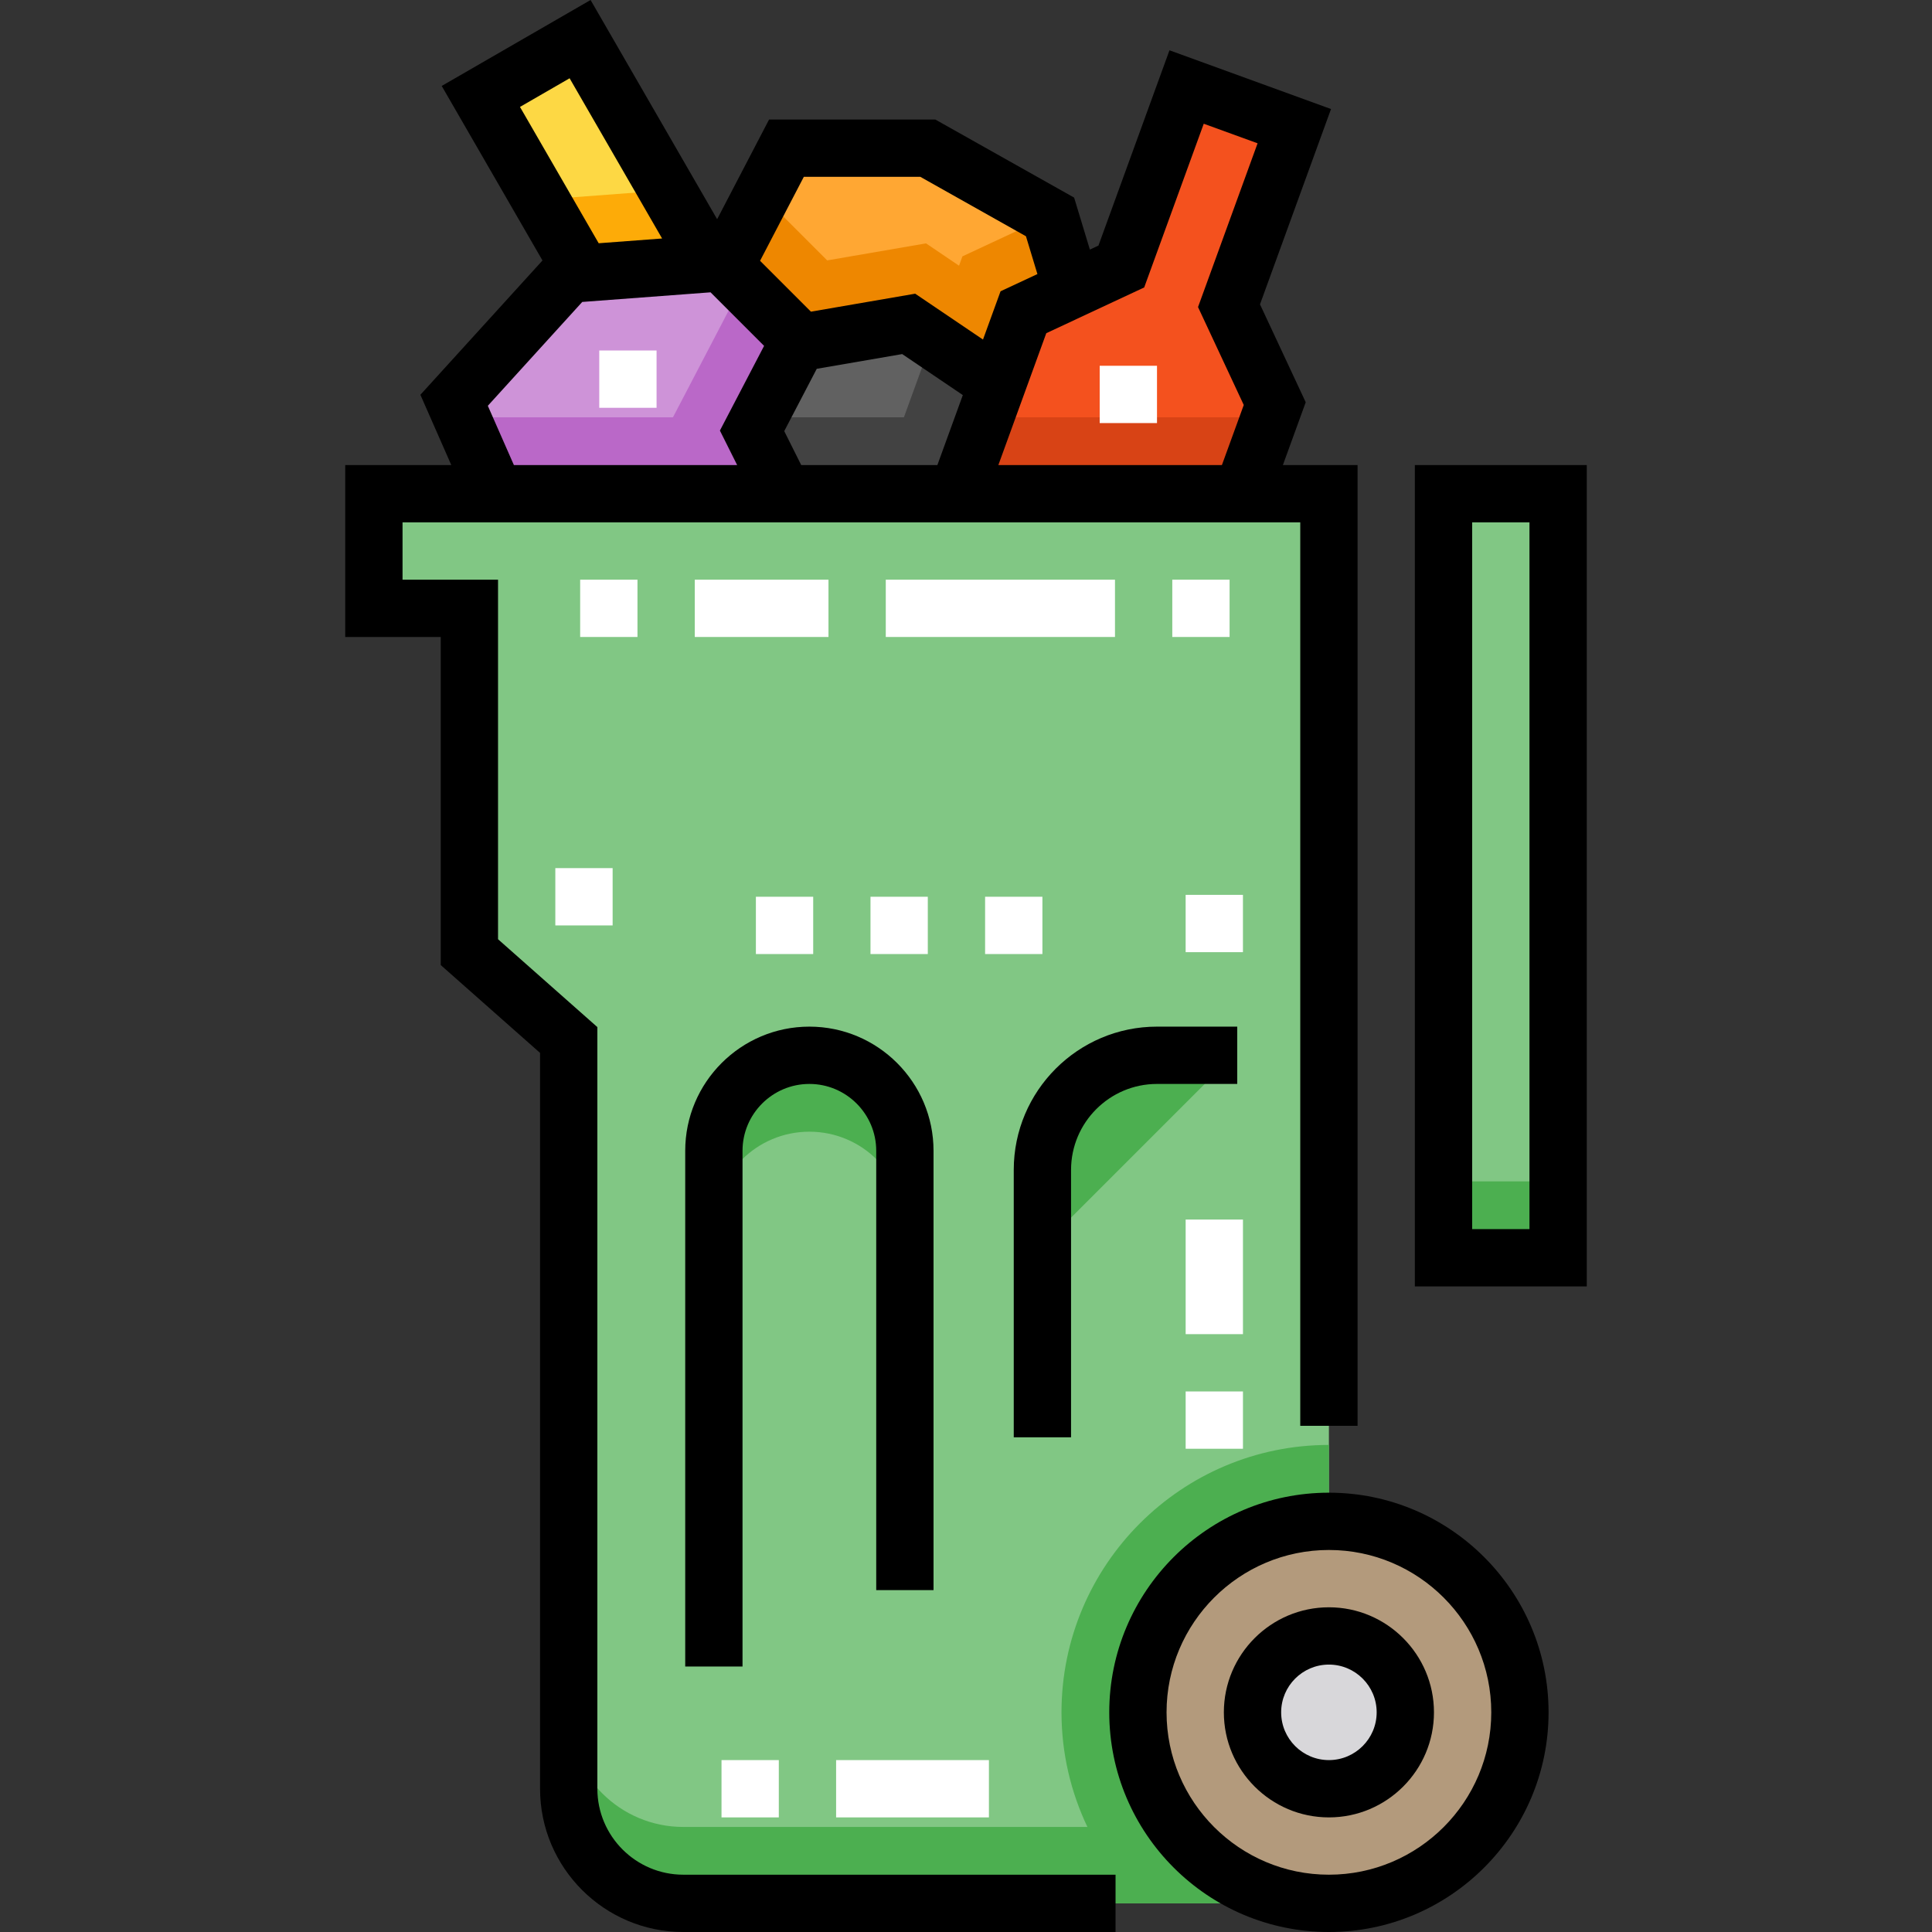 <?xml version="1.0" encoding="iso-8859-1"?>
<!-- Generator: Adobe Illustrator 19.0.0, SVG Export Plug-In . SVG Version: 6.00 Build 0)  -->
<svg version="1.1" id="Capa_1" xmlns="http://www.w3.org/2000/svg" xmlns:xlink="http://www.w3.org/1999/xlink" x="0px" y="0px"
	 viewBox="0 0 512 512" style="enable-background:new 0 0 512 512;" xml:space="preserve">
<rect x="0" y="0" width="512" height="512" fill="#333333" stroke="none"/>
<path style="fill:#81C784;" d="M99.083,130.843v30.371h25.309v91.113l26.322,23.284v198.424c0,16.774,13.597,30.371,30.371,30.371
	h171.09V130.843H99.083z"/>
<path style="fill:#4CAF50;" d="M281.309,453.789c0,10.867,2.475,21.161,6.868,30.371H181.085c-16.774,0-30.371-13.598-30.371-30.371
	v20.247c0,16.774,13.597,30.371,30.371,30.371h171.09V382.923C313.1,382.923,281.309,414.713,281.309,453.789z"/>
<rect x="382.543" y="130.849" style="fill:#81C784;" width="30.371" height="202.474"/>
<polygon style="fill:#F4511E;" points="325.702,81.015 337.82,106.962 329.133,130.843 253.732,130.843 271.216,82.746 
	297.163,70.628 314.464,23.057 343.003,33.433 "/>
<polygon style="fill:#FDD844;" points="188.082,69.871 153.731,10.372 127.429,25.557 154.469,72.391 "/>
<polygon style="fill:#FFA733;" points="212.319,90.747 240.814,85.834 264.313,101.73 271.216,82.743 284.102,76.728 
	278.272,57.487 245.876,39.265 208.419,39.265 192.124,70.551 "/>
<polygon style="fill:#CE93D8;" points="211.456,90.895 199.307,114.18 207.639,130.843 131.236,130.843 120.343,106.081 
	150.714,72.673 191.208,69.636 212.316,90.744 "/>
<polygon style="fill:#616161;" points="264.312,101.728 253.732,130.843 207.639,130.843 199.307,114.18 211.456,90.895 
	240.814,85.834 "/>
<circle style="fill:#B39A7C;" cx="352.172" cy="453.794" r="50.618"/>
<path style="fill:#D8D7DA;" d="M352.175,474.036c-11.164,0-20.247-9.083-20.247-20.247s9.083-20.247,20.247-20.247
	c11.164,0,20.247,9.083,20.247,20.247S363.339,474.036,352.175,474.036z"/>
<polygon style="fill:#FDAB08;" points="176.846,50.409 143.232,52.93 154.469,72.391 188.082,69.871 "/>
<polygon style="fill:#EE8700;" points="278.272,57.487 277.9,57.279 255.052,67.941 254.153,70.413 245.408,64.496 219.217,69.011 
	201.929,51.724 192.124,70.551 212.319,90.747 240.814,85.834 264.313,101.73 271.216,82.743 284.102,76.728 "/>
<polygon style="fill:#BA68C8;" points="212.316,90.744 196.797,75.224 178.339,110.596 122.329,110.596 131.236,130.843 
	207.639,130.843 199.307,114.18 211.456,90.895 "/>
<polygon style="fill:#424242;" points="247.02,90.035 239.542,110.596 201.177,110.596 199.307,114.18 207.639,130.843 
	253.732,130.843 264.312,101.728 "/>
<polygon style="fill:#D84315;" points="261.092,110.596 253.732,130.843 329.133,130.843 336.497,110.596 "/>
<g>
	<rect x="382.543" y="313.075" style="fill:#4CAF50;" width="30.371" height="20.247"/>
	<path style="fill:#4CAF50;" d="M276.247,330.28v-20.247c0-16.774,13.597-30.371,30.371-30.371h20.247L276.247,330.28z"/>
	<path style="fill:#4CAF50;" d="M214.493,279.662c-13.978,0-25.309,11.331-25.309,25.309v20.247
		c0-13.978,11.331-25.309,25.309-25.309c13.978,0,25.309,11.331,25.309,25.309v-20.247
		C239.802,290.993,228.471,279.662,214.493,279.662z"/>
</g>
<path d="M352.175,395.578c-32.098,0-58.211,26.113-58.211,58.211S320.077,512,352.175,512s58.211-26.113,58.211-58.211
	S384.273,395.578,352.175,395.578z M352.175,496.814c-23.725,0-43.026-19.301-43.026-43.026c0-23.725,19.301-43.026,43.026-43.026
	c23.725,0,43.026,19.301,43.026,43.026C395.201,477.514,375.899,496.814,352.175,496.814z"/>
<path d="M352.175,425.949c-15.351,0-27.84,12.49-27.84,27.84s12.49,27.84,27.84,27.84s27.84-12.49,27.84-27.84
	S367.525,425.949,352.175,425.949z M352.175,466.443c-6.978,0-12.655-5.676-12.655-12.655c0-6.978,5.676-12.655,12.655-12.655
	c6.978,0,12.655,5.676,12.655,12.655C364.83,460.767,359.152,466.443,352.175,466.443z"/>
<path d="M158.307,474.036V272.191l-26.322-23.284v-95.285h-25.309v-15.186h237.906v239.425h15.186V123.251h-19.794l6.056-16.65
	l-12.119-25.947l18.822-51.76l-42.81-15.566l-18.822,51.751l-2.274,1.062l-4.174-13.775l-36.788-20.693h-44.052l-13.765,26.419
	L156.51,0l-39.452,22.778l26.705,46.253l-32.356,35.593l8.194,18.627H91.49v45.557h25.309v86.941l26.322,23.284v195.003
	c0,20.934,17.03,37.964,37.964,37.964h114.549v-15.186H181.085C168.524,496.814,158.307,486.596,158.307,474.036z M207.833,114.253
	l8.616-16.515l22.644-3.903l16.064,10.866l-6.743,18.55h-36.082L207.833,114.253z M319.005,32.788l14.268,5.187L317.49,81.377
	l12.119,25.947l-5.793,15.927h-59.245l12.706-34.955l25.947-12.119L319.005,32.788z M213.024,46.857h30.863L271.89,62.61
	l3.037,10.023l-9.772,4.565l-4.65,12.79l-17.969-12.156l-27.63,4.764l-13.481-13.48L213.024,46.857z M150.951,20.743l24.513,42.459
	l-16.804,1.26l-20.859-36.126L150.951,20.743z M129.279,107.539l25.019-27.52l34.005-2.551l14.191,14.191l-11.712,22.448
	l4.572,9.144H136.19L129.279,107.539z"/>
<path d="M374.953,123.251V340.91h45.557V123.251C420.51,123.251,374.953,123.251,374.953,123.251z M405.324,325.724h-15.186V138.436
	h15.186V325.724z"/>
<path d="M247.395,421.393V304.971c0-18.143-14.76-32.902-32.902-32.902s-32.902,14.759-32.902,32.902v136.67h15.186v-136.67
	c0-9.768,7.948-17.716,17.716-17.716c9.768,0,17.716,7.948,17.716,17.716v116.422H247.395z"/>
<path d="M268.655,310.033v70.866h15.186v-70.866c0-12.559,10.219-22.778,22.778-22.778h21.26v-15.186h-21.26
	C285.685,272.069,268.655,289.099,268.655,310.033z"/>
<g>
	<path style="fill:#FFFFFF;" d="M262.074,481.629h-40.495v-15.186h40.495V481.629z M206.394,481.629h-15.186v-15.186h15.186V481.629
		z"/>
	<rect x="147.167" y="230.061" style="fill:#FFFFFF;" width="15.186" height="15.186"/>
	<rect x="314.208" y="237.147" style="fill:#FFFFFF;" width="15.186" height="15.186"/>
	<path style="fill:#FFFFFF;" d="M329.397,383.935h-15.186V368.75h15.186V383.935z M329.397,353.564h-15.186v-30.371h15.186V353.564z
		"/>
	<path style="fill:#FFFFFF;" d="M325.853,168.807h-15.186v-15.186h15.186V168.807z M295.482,168.807H234.74v-15.186h60.742V168.807z
		 M219.555,168.807h-35.433v-15.186h35.433V168.807z M168.936,168.807h-15.186v-15.186h15.186V168.807z"/>
	<path style="fill:#FFFFFF;" d="M276.247,252.834h-15.186v-15.186h15.186V252.834z M245.876,252.834h-15.186v-15.186h15.186V252.834
		z M215.505,252.834H200.32v-15.186h15.186V252.834z"/>
	<rect x="158.81" y="92.885" style="fill:#FFFFFF;" width="15.186" height="15.186"/>
	<rect x="291.43" y="96.934" style="fill:#FFFFFF;" width="15.186" height="15.186"/>
</g>
<g>
</g>
<g>
</g>
<g>
</g>
<g>
</g>
<g>
</g>
<g>
</g>
<g>
</g>
<g>
</g>
<g>
</g>
<g>
</g>
<g>
</g>
<g>
</g>
<g>
</g>
<g>
</g>
<g>
</g>
</svg>
